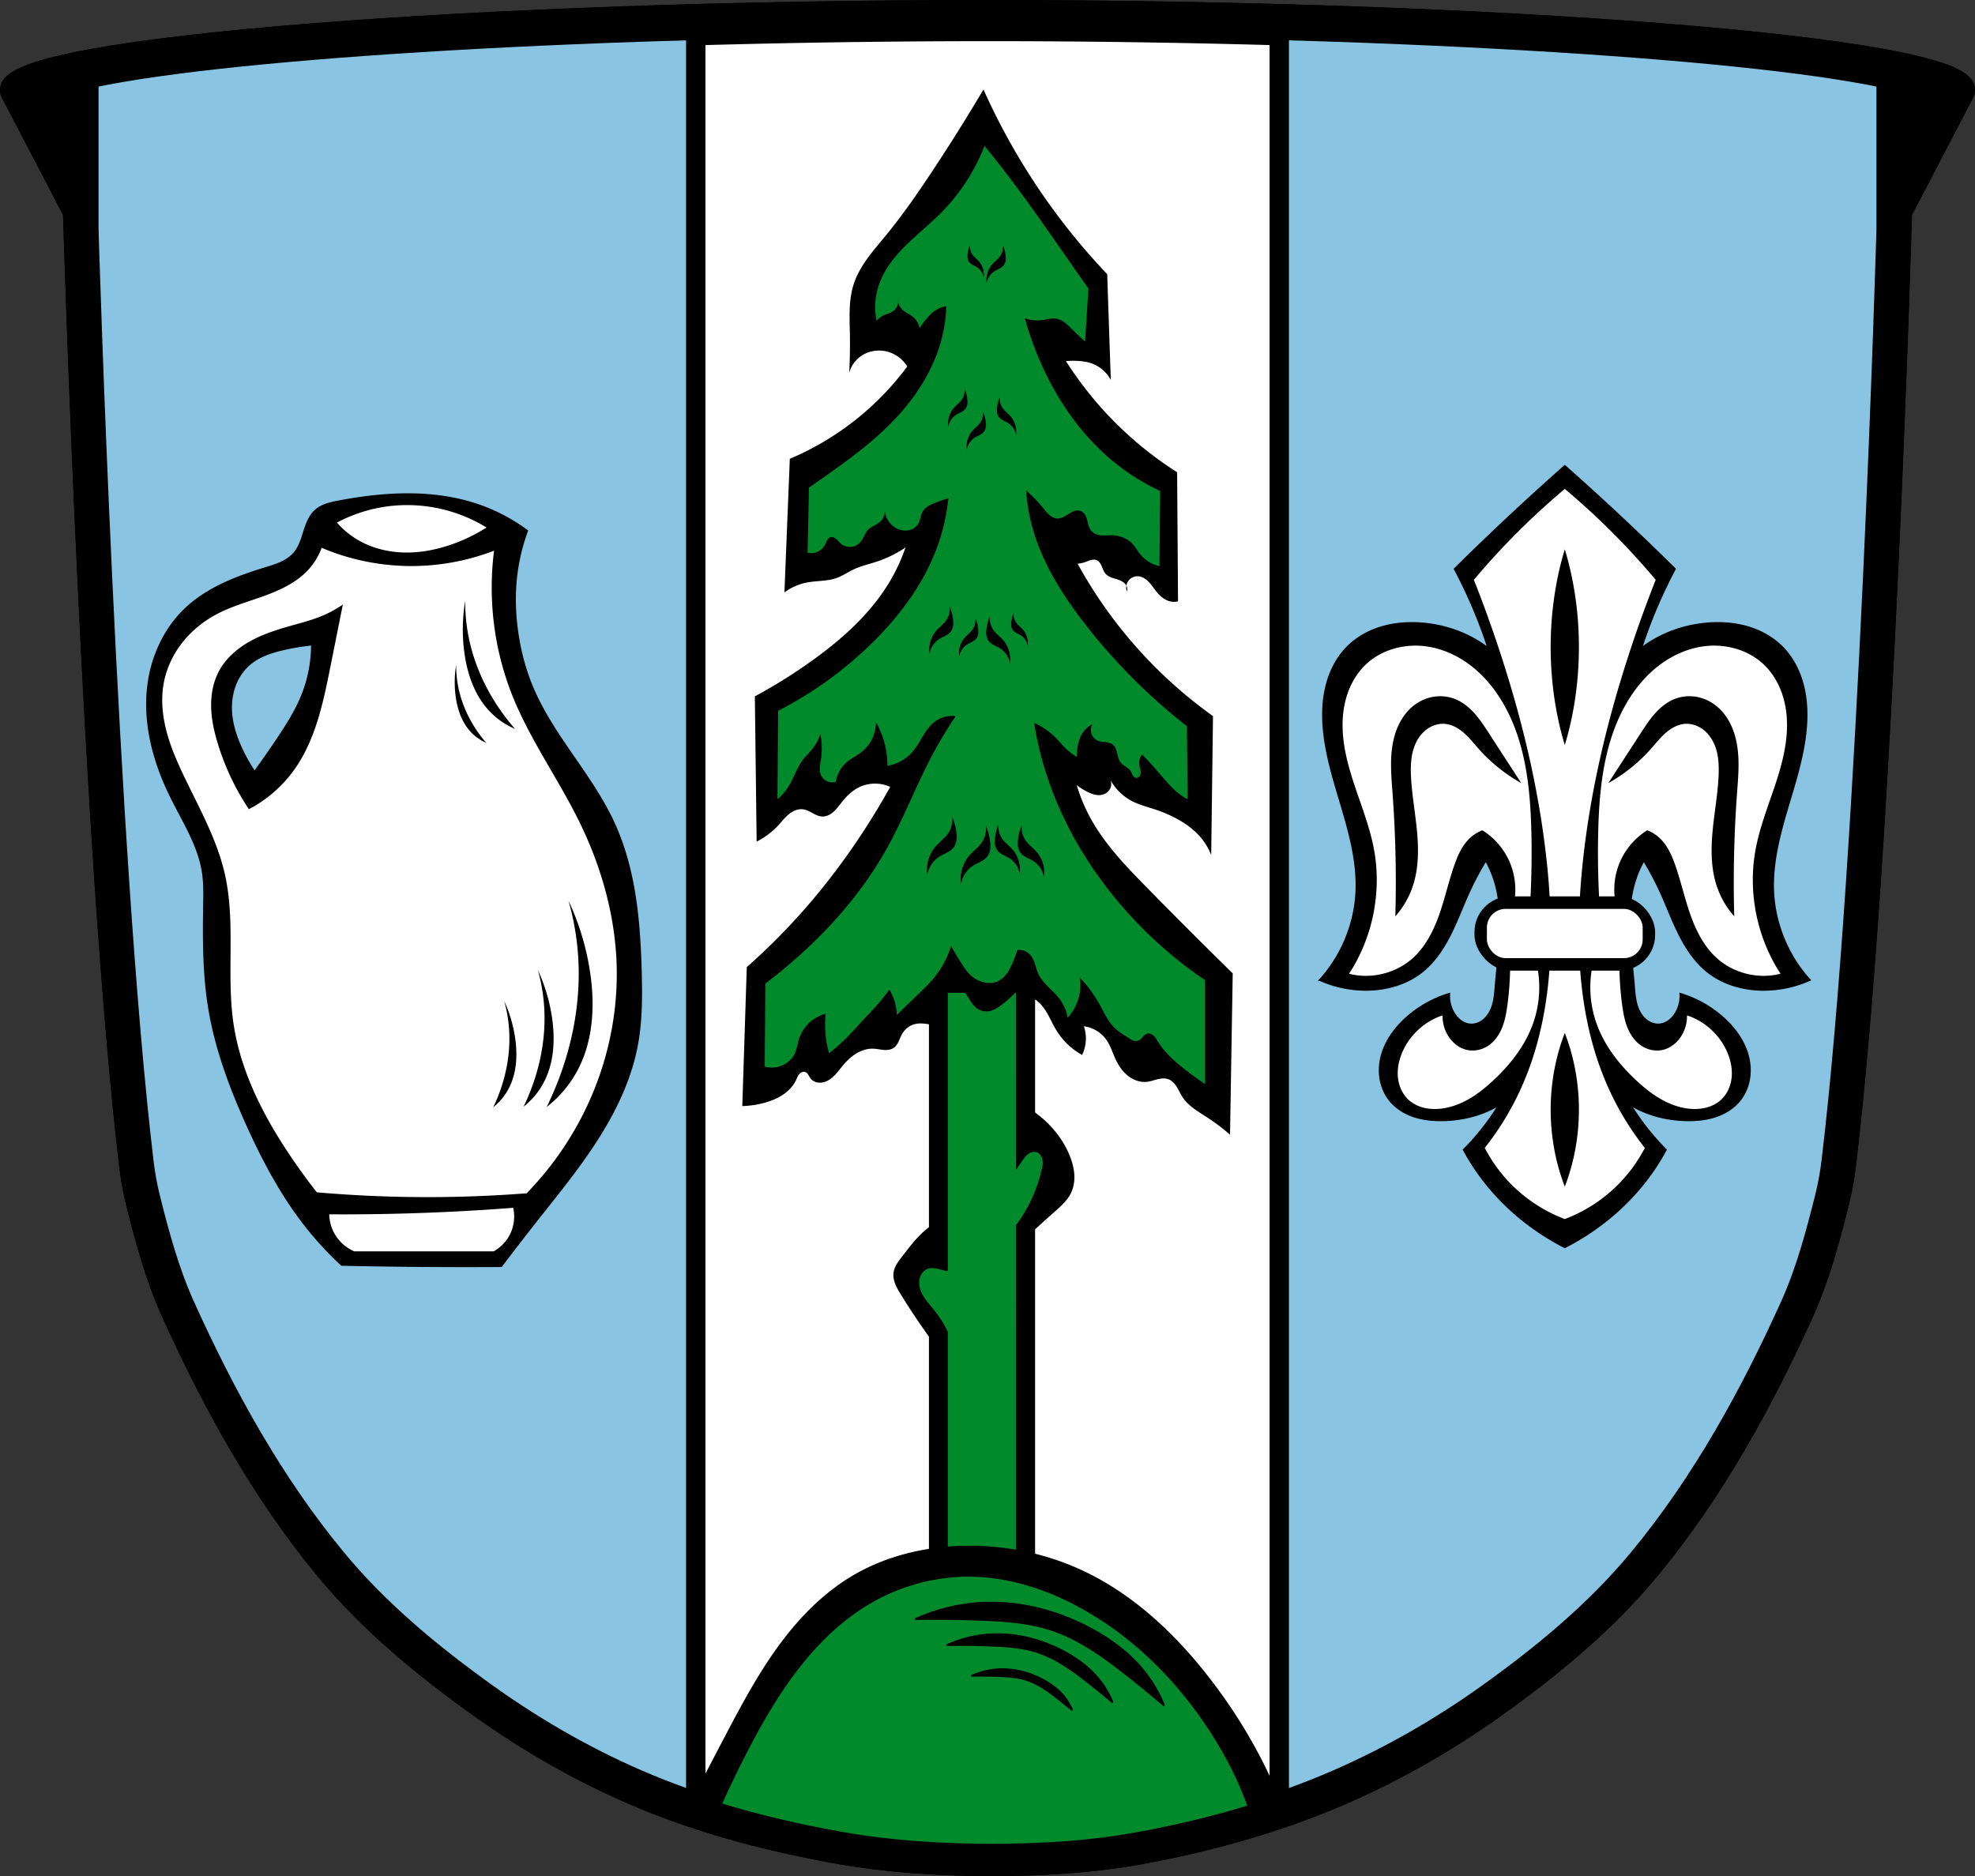 <svg xmlns="http://www.w3.org/2000/svg" viewBox="0 0 1120.8 1064.82"><rect x="0" y="0" width="1120.8" height="1064.82" fill="#333333" stroke="none"/><path d="M560.39 5.5C276.01 5.5 5.5 25.859 5.5 50.97c0 .785.209 1.569.654 2.344 0 .012.023.02.03.031l35.05 67.25s10.631 361.78 31.936 541.25c.801 6.747 1.957 13.469 3.596 20.06 5.321 21.41 11.1 42.928 20.18 63.03 23.328 51.62 51.18 102.15 87.23 145.84 24.996 30.29 55.832 55.747 87.8 78.56 28.889 20.62 60.14 38.4 92.94 51.969 35.11 14.522 72.31 24.16 109.7 30.906 28.28 5.102 57.19 6.996 85.92 7.094 28.554.097 57.31-1.425 85.42-6.469 37.527-6.735 74.74-16.899 109.94-31.562 32.755-13.648 64.03-31.351 92.91-51.969 31.974-22.826 62.818-48.3 87.83-78.59 36.05-43.674 63.917-94.17 87.23-145.78 9.08-20.1 14.804-41.631 20.15-63.03 1.648-6.595 2.845-13.313 3.656-20.06 21.556-179.44 31.906-541.25 31.906-541.25l35.05-67.25.03-.031c.445-.775.654-1.559.654-2.344 0-25.11-270.54-45.47-554.92-45.47z" style="stroke:#000;stroke-width:11;stroke-linejoin:round"/><path style="fill:#89c5e3;stroke:#000;stroke-width:5;stroke-linejoin:round;fill-opacity:1" d="M560.39 17.877c-217.32 0-426.34 12.188-506.96 29.23v83.16s10.383 353.28 31.19 528.53c.782 6.588 1.909 13.153 3.509 19.591 5.196 20.907 10.842 41.919 19.713 61.55 22.78 50.41 49.962 99.75 85.17 142.42 24.409 29.578 54.54 54.44 85.75 76.72 28.21 20.14 58.727 37.499 90.75 50.748 34.28 14.181 70.6 23.594 107.11 30.18 27.618 4.983 55.855 6.832 83.919 6.927 27.883.095 55.955-1.391 83.4-6.317 36.645-6.577 72.988-16.502 107.35-30.821 31.986-13.327 62.52-30.615 90.72-50.748 31.22-22.29 61.36-47.16 85.78-76.75 35.2-42.648 62.4-91.96 85.17-142.36 8.868-19.63 14.462-40.653 19.683-61.55 1.609-6.44 2.779-13 3.57-19.591 21.05-175.22 31.16-528.53 31.16-528.53v-83.16c-80.63-17.05-289.67-29.23-506.99-29.23z"/><path style="fill:#fff;stroke:#000;stroke-width:11;stroke-linecap:round;stroke-linejoin:round;stroke-miterlimit:4;stroke-dasharray:none" d="M560.37 17.867c-56.45 0-112.3.859-165.53 2.375v999.09c26.613 9.06 54.15 15.671 81.78 20.656 27.618 4.983 55.843 6.842 83.91 6.938 27.883.095 55.961-1.387 83.41-6.313 27.757-4.982 55.35-11.878 82.03-21.16V20.233a5847.924 5847.924 0 0 0-165.59-2.375z"/><path style="opacity:1;fill:#000;fill-opacity:1;fill-rule:evenodd;stroke:none;stroke-width:2;stroke-linecap:square;stroke-linejoin:round;stroke-miterlimit:4;stroke-dasharray:none;stroke-opacity:1;paint-order:fill markers stroke" d="M558.116 50.787a1098.567 1098.567 0 0 1-29.002 46.3c-8.302 12.55-16.876 24.947-26.424 36.577-7.085 8.63-14.893 17.164-18.28 27.805-2.874 9.033-2.282 18.743-2.107 28.22.135 7.287.005 14.577-.39 21.854a17.345 17.345 0 0 1 7.006-9.643c3.979-2.653 9.06-3.538 13.738-2.545 5.017 1.065 9.542 4.272 12.21 8.65a161.37 161.37 0 0 1-29.001 30.018 161.4 161.4 0 0 1-37.65 22.39l-3.053 75.81a31.532 31.532 0 0 1 12.719-5.598c5.57-1.08 11.44-.654 16.79-2.543 3.58-1.264 6.729-3.499 10.176-5.088 3.9-1.797 8.127-2.744 12.211-4.07a68.206 68.206 0 0 0 16.791-8.14 102.864 102.864 0 0 1-8.65 18.823c-10.78 18.33-26.992 32.884-44.266 45.284a300.316 300.316 0 0 1-32.562 20.351l1.017 82.426a43.447 43.447 0 0 0 12.211-9.158c2.012-2.158 3.816-4.534 6.106-6.393 1.145-.93 2.41-1.725 3.793-2.238 1.382-.513 2.887-.737 4.347-.527 1.901.272 3.616 1.248 5.303 2.166 1.687.917 3.465 1.815 5.383 1.904 1.2.056 2.405-.213 3.506-.697 1.1-.484 2.1-1.18 3-1.977 1.799-1.595 3.19-3.585 4.687-5.467 2.561-3.219 5.53-6.204 9.158-8.14 5.586-2.981 12.574-3.176 18.317-.51a423.724 423.724 0 0 1-10.176 17.299c-11.586 18.67-24.634 36.445-39.178 52.916a365.683 365.683 0 0 1-32.054 32.054l-2.543 78.864a51.875 51.875 0 0 0 13.228-2.035c3.543-1.028 7-2.448 10.045-4.532 3.045-2.083 5.669-4.858 7.254-8.19.54-1.133.97-2.345 1.773-3.31.402-.482.897-.894 1.475-1.14.578-.246 1.24-.315 1.84-.127.381.12.727.337 1.023.605.297.268.546.586.768.918.443.665.782 1.398 1.262 2.037a6.142 6.142 0 0 0 2.41 1.895c.943.42 1.982.618 3.015.613 2.067-.01 4.07-.82 5.768-1.998 2.869-1.992 4.887-4.95 7.123-7.633 2.19-2.628 4.666-5.061 7.58-6.853 2.915-1.792 6.301-2.92 9.72-2.815 1.998.062 3.96.539 5.952.694.996.077 2.005.073 2.988-.102.984-.175 1.945-.525 2.762-1.1 1.228-.864 2.063-2.18 2.711-3.535.648-1.354 1.143-2.783 1.87-4.097 1.429-2.59 3.797-4.69 6.612-5.596 2.692-.867 5.612-.63 8.4-.16.115.019.23.042.345.062v115.172a52.65 52.65 0 0 0-4.706 4.078c-3.863 3.79-7.117 8.145-10.433 12.422-1.104 1.424-2.22 2.845-3.133 4.399-.912 1.553-1.62 3.252-1.836 5.04-.257 2.122.188 4.283.969 6.272.78 1.99 1.888 3.833 3.006 5.654 2.882 4.7 5.867 9.337 8.943 13.912a413.54 413.54 0 0 0 7.19 10.336v143.098h60.248V697.721a562.188 562.188 0 0 1 10.572-9.528c3.824-3.356 7.807-6.807 9.937-11.427 1.425-3.09 1.93-6.56 1.744-9.957-.185-3.398-1.044-6.733-2.242-9.918-3.001-7.985-8.14-15.084-14.408-20.87a64.63 64.63 0 0 0-5.603-4.597V567.22a22.206 22.206 0 0 1 4.275 4.066c3.198 3.97 5 8.861 7.63 13.229a39.988 39.988 0 0 0 14.757 14.246 21.561 21.561 0 0 0 2.035-7.123 21.59 21.59 0 0 0-1.018-9.159c5.052.63 9.788 3.47 12.721 7.631 2.277 3.231 3.444 7.091 5.088 10.686 1.643 3.593 3.83 7.012 6.869 9.537 3.039 2.525 7.006 4.087 10.937 3.691 2.07-.208 4.045-.935 6.063-1.44 2.018-.503 4.187-.776 6.148-.085 1.049.37 1.993 1 2.8 1.766.805.765 1.48 1.661 2.072 2.601 1.184 1.88 2.055 3.947 3.27 5.809 3.384 5.19 9.056 8.318 14.247 11.701 4.466 2.91 8.72 6.144 12.719 9.668l1.527-91.584a3604.655 3604.655 0 0 1-48.846-48.844c-11.686-11.912-23.427-24.09-31.544-38.67a96.058 96.058 0 0 1-8.141-19.334 34.296 34.296 0 0 0 6.615 4.07c2.23 1.045 4.683 1.862 7.123 1.528 1.774-.243 3.48-1.13 4.578-2.545 1.209-1.557 1.6-3.713 1.018-5.596a29.729 29.729 0 0 0 12.21 11.702c4.016 2.058 8.436 3.167 12.722 4.58 5.129 1.69 10.117 3.842 14.753 6.613 4.157 2.484 8.044 5.483 11.196 9.158a35.47 35.47 0 0 1 6.105 10.176l1.018-78.863a260.233 260.233 0 0 1-48.336-44.774 260.095 260.095 0 0 1-28.494-41.72 18.39 18.39 0 0 0 4.58-1.018c.995-.36 1.962-.806 2.986-1.07 1.024-.265 2.135-.336 3.12.052.727.287 1.345.812 1.83 1.426.484.614.842 1.316 1.154 2.033.623 1.435 1.09 2.98 2.103 4.172.803.945 1.898 1.601 3.041 2.08 1.144.48 2.348.795 3.53 1.17 1.181.375 2.356.819 3.38 1.518.803.548 1.501 1.274 1.946 2.13a6.366 6.366 0 0 1 1.064-2.671c1.2-1.7 3.275-2.747 5.356-2.7 1.126.026 2.236.352 3.238.868 1.002.516 1.901 1.217 2.707 2.006 1.611 1.576 2.848 3.487 4.23 5.267 1.06 1.366 2.219 2.667 3.567 3.75 1.348 1.083 2.895 1.945 4.574 2.356a9.681 9.681 0 0 0 4.58 0l-.51-73.268a205.545 205.545 0 0 1-41.72-35.107 205.356 205.356 0 0 1-21.37-27.983 45.345 45.345 0 0 1 8.141 0c1.892.17 3.781.462 5.598 1.018 4.965 1.518 9.272 5.076 11.7 9.666L628.33 155.6a372.938 372.938 0 0 1-32.79-39.63 373.095 373.095 0 0 1-37.423-65.183zm81.092 281.649c-.175 1.097-.082 2.237.314 3.277a4.338 4.338 0 0 0 0-2.543 4.462 4.462 0 0 0-.314-.734z"/><path style="opacity:1;fill:#018a2c;fill-opacity:1;fill-rule:evenodd;stroke:none;stroke-width:2;stroke-linecap:square;stroke-linejoin:round;stroke-miterlimit:4;stroke-dasharray:none;stroke-opacity:1;paint-order:fill markers stroke" d="M558.717 82.82a111.832 111.832 0 0 1-24.72 38.034c-5.852 5.9-12.345 11.126-18.35 16.87-6.004 5.745-11.59 12.116-15.119 19.64-2.128 4.535-3.476 9.453-3.803 14.452a37.156 37.156 0 0 0 .76 10.27 10.869 10.869 0 0 1 3.805-3.043c1.744-.838 3.714-1.208 5.324-2.281a7.155 7.155 0 0 0 2.607-3.157c.314-.744.48-1.543.528-2.35a7.847 7.847 0 0 1-.092-1.72c.107.567.125 1.145.092 1.72a8.125 8.125 0 0 0 2.19 4.364c1.728 1.76 4.166 2.633 6.085 4.184a10.777 10.777 0 0 1 3.803 6.467 47.826 47.826 0 0 1 4.564-6.086c.832-.942 1.702-1.853 2.662-2.663a17.562 17.562 0 0 1 7.987-3.802 84.222 84.222 0 0 1-2.662 18.635c-4.473 17.23-14.377 32.718-26.623 45.638-12.171 12.84-26.606 23.29-41.077 33.469-2.531 1.78-5.066 3.557-7.605 5.326l-.762 36.89a8.805 8.805 0 0 0 5.746-.548 8.797 8.797 0 0 0 4.143-4.016c.399-.797.676-1.653 1.113-2.43.219-.388.478-.755.799-1.064.32-.309.705-.559 1.13-.69.56-.17 1.173-.13 1.73.051.556.183 1.059.502 1.51.875.9.748 1.595 1.716 2.466 2.499a8.103 8.103 0 0 0 5.87 2.037 8.01 8.01 0 0 0 5.54-2.8c.864-1.026 1.447-2.251 2.041-3.454.594-1.204 1.219-2.418 2.143-3.39.947-.999 2.163-1.694 3.373-2.35 1.21-.657 2.445-1.297 3.472-2.213 1.995-1.78 3.026-4.58 2.662-7.227.09 3.439 1.638 6.815 4.184 9.127 2.163 1.964 5.067 3.16 7.986 3.043 1.36-.055 2.717-.39 3.916-1.033 1.2-.643 2.239-1.597 2.93-2.77.654-1.11.984-2.375 1.313-3.62.328-1.247.67-2.512 1.35-3.606.63-1.018 1.533-1.85 2.527-2.52.993-.67 2.08-1.184 3.177-1.664a59.922 59.922 0 0 1 8.748-3.043 112.714 112.714 0 0 1-5.705 25.863c-7.488 21.51-21.395 40.337-37.652 56.288a218.766 218.766 0 0 1-53.244 38.412l-.381 50.203a31.976 31.976 0 0 0 6.465-7.606c2.927-4.802 4.577-10.359 7.986-14.832 1.635-2.144 3.636-3.985 5.326-6.086a26.968 26.968 0 0 0 4.563-8.367 40.6 40.6 0 0 1 .38 14.072c-.227 1.528-.542 3.044-.642 4.584-.1 1.541.025 3.128.643 4.543a6.947 6.947 0 0 0 3.455 3.506 6.944 6.944 0 0 0 4.912.297 18.577 18.577 0 0 1 6.086-11.03c2.679-2.336 5.979-3.851 8.746-6.083a21.458 21.458 0 0 0 4.945-5.705 21.719 21.719 0 0 0 3.043-11.03 48.714 48.714 0 0 1 4.184 9.508 48.77 48.77 0 0 1 2.281 15.213c5.411-.837 10.5-3.625 14.117-7.736 2.394-2.72 4.124-5.945 6-9.045 1.876-3.1 3.976-6.162 6.887-8.32 3.342-2.479 7.665-3.595 11.789-3.043a238.457 238.457 0 0 0-13.691 22.82c-8.93 16.962-15.796 34.966-25.102 51.724-13.487 24.288-31.947 45.613-52.865 63.895a300.962 300.962 0 0 1-16.354 13.31l-.38 47.16c2.985.812 6.219.679 9.126-.378 3.465-1.26 6.46-3.872 7.989-7.227 1.149-2.523 1.455-5.341 2.28-7.988 1.377-4.409 4.241-8.328 7.987-11.03a22.097 22.097 0 0 1 7.227-3.421 59.679 59.679 0 0 0 1.902 22.44 109.29 109.29 0 0 0 9.889-8.749c3.681-3.676 7.094-7.61 10.648-11.41 1.9-2.03 3.84-4.022 5.705-6.084a113.698 113.698 0 0 0 7.987-9.889 28.313 28.313 0 0 1 3.043 6.846 28.307 28.307 0 0 1 1.14 7.606c4.174-4.068 8.357-8.124 12.551-12.17 3.035-2.928 6.083-5.859 8.748-9.127a52.385 52.385 0 0 0 9.508-17.877 289.558 289.558 0 0 0 5.705 9.51c1.828 2.918 3.757 5.859 6.465 7.986a16.785 16.785 0 0 0 4.945 2.662c2.944 1.005 6.258 1.203 9.127 0 2.04-.856 3.755-2.373 5.104-4.127 1.348-1.754 2.356-3.744 3.263-5.762a73.11 73.11 0 0 0 3.043-7.986c2.646-.325 5.424.698 7.227 2.662 1.315 1.433 2.094 3.274 2.699 5.123.605 1.849 1.064 3.752 1.863 5.525 1.3 2.885 3.443 5.302 5.674 7.545 2.231 2.244 4.599 4.378 6.498 6.909a24.58 24.58 0 0 1 4.563 10.648 27.383 27.383 0 0 0 6.466-12.17 27.32 27.32 0 0 0 .38-10.648 72.35 72.35 0 0 1 11.03 14.832c2.837 5.057 5.173 10.602 9.508 14.453 1.974 1.753 4.283 3.076 6.465 4.562.973.663 1.936 1.368 3.03 1.803a5.428 5.428 0 0 0 1.712.397 3.763 3.763 0 0 0 1.723-.297c.915-.406 1.586-1.203 2.242-1.96.328-.377.662-.753 1.041-1.08.38-.326.807-.603 1.282-.763.678-.229 1.43-.203 2.113.012.683.214 1.301.608 1.832 1.09 1.06.962 1.763 2.244 2.52 3.46 3.948 6.355 9.687 11.383 15.593 15.975a199.89 199.89 0 0 0 11.03 7.986v-58.949a241.514 241.514 0 0 1-52.104-47.922c-17.476-21.617-31.215-46.387-39.174-73.021a192.641 192.641 0 0 1-5.705-25.102 39.683 39.683 0 0 1 12.17 8.367c1.831 1.848 3.476 3.872 5.324 5.704a36.31 36.31 0 0 0 6.848 5.326c-.158-2.68.098-5.386.76-7.989.548-2.157 1.382-4.261 2.662-6.084a14.242 14.242 0 0 1 5.324-4.564 6.663 6.663 0 0 0-.52 5.557 6.666 6.666 0 0 0 3.944 3.95c1.3.472 2.707.52 4.082.665 1.375.144 2.795.413 3.904 1.238.765.569 1.333 1.371 1.736 2.235.404.863.653 1.788.87 2.716.216.928.402 1.865.689 2.774.287.908.68 1.794 1.27 2.543.783.994 1.87 1.694 2.92 2.402 1.049.709 2.108 1.473 2.785 2.543.452.715.711 1.534 1.132 2.268.21.366.464.714.784.992.319.277.706.482 1.125.543.365.053.745-.006 1.084-.154.338-.148.636-.383.873-.667.473-.567.69-1.316.722-2.054.065-1.477-.555-2.89-.777-4.352a8.236 8.236 0 0 1 1.521-6.084c3 3.091 5.918 6.262 8.748 9.508 1.654 1.897 3.278 3.819 4.944 5.705 2.02 2.287 4.107 4.528 6.465 6.465a34.416 34.416 0 0 0 5.705 3.803l-.38-41.455a329.752 329.752 0 0 1-58.57-58.95c-12.635-16.426-23.864-34.384-29.285-54.386a104.885 104.885 0 0 1-3.423-20.537 82.401 82.401 0 0 1 9.888 10.267c1.066 1.318 2.1 2.68 3.395 3.774 1.294 1.093 2.897 1.914 4.592 1.931 1.551.016 3.034-.634 4.37-1.422 1.337-.787 2.59-1.726 3.997-2.38.772-.36 1.594-.633 2.441-.725.847-.092 1.724 0 2.504.344.975.428 1.753 1.227 2.305 2.138.551.911.893 1.934 1.168 2.963.274 1.029.488 2.075.808 3.09.32 1.016.755 2.01 1.424 2.838.64.791 1.477 1.41 2.397 1.846.919.435 1.918.692 2.927.816 2.015.248 4.056-.02 6.086 0 2.252.022 4.507.403 6.606 1.219 2.098.815 4.036 2.073 5.564 3.726 1.602 1.734 2.72 3.854 4.184 5.705a19.293 19.293 0 0 0 11.03 6.846l.38-42.597a125.998 125.998 0 0 1-27.004-17.114c-17.823-14.779-31.328-34.355-40.695-55.53a186.794 186.794 0 0 1-9.127-25.48 20.322 20.322 0 0 0 9.508 1.141c1.461-.175 2.9-.51 4.355-.728 1.456-.22 2.95-.32 4.393-.032 1.592.32 3.06 1.104 4.365 2.07 1.305.968 2.462 2.117 3.62 3.255a374.425 374.425 0 0 0 7.987 7.605l1.903-30.045c-4.695-6.716-9.386-13.436-14.073-20.158-10.082-14.46-20.151-28.934-30.806-42.977-4.584-6.04-9.276-12-14.073-17.875zm10.405 56.235a21.693 21.693 0 0 1 1.556 5.816c.116.946.17 1.907.047 2.852-.122.945-.428 1.877-.98 2.65-.642.898-1.58 1.536-2.545 2.06-.965.526-1.98.96-2.902 1.557-2.311 1.495-3.942 4.02-4.36 6.76-.57-3.792.601-7.815 3.113-10.691 1.435-1.643 3.272-2.92 4.514-4.715a9.241 9.241 0 0 0 1.557-6.29zm-18.664.008a7.865 7.865 0 0 0 1.316 5.336c1.05 1.522 2.602 2.606 3.815 4 2.122 2.44 3.112 5.851 2.63 9.068-.353-2.323-1.73-4.467-3.683-5.734-.78-.507-1.638-.875-2.453-1.32-.816-.446-1.608-.985-2.15-1.747-.468-.655-.727-1.448-.83-2.25-.104-.801-.058-1.615.04-2.418.208-1.696.65-3.364 1.315-4.935zm-3.092 81.463a21.693 21.693 0 0 1 1.557 5.816c.116.946.17 1.906.046 2.852-.122.945-.428 1.879-.98 2.652-.642.898-1.58 1.533-2.545 2.058-.965.526-1.98.96-2.904 1.557-2.311 1.494-3.94 4.023-4.358 6.762-.57-3.792.602-7.815 3.114-10.692 1.434-1.642 3.27-2.921 4.513-4.716a9.241 9.241 0 0 0 1.557-6.29zm20.027 4.722a9.241 9.241 0 0 0 1.557 6.29c1.242 1.794 3.08 3.074 4.514 4.716 2.512 2.877 3.683 6.9 3.113 10.692-.419-2.74-2.047-5.268-4.358-6.762-.923-.597-1.939-1.03-2.904-1.555-.965-.525-1.903-1.163-2.545-2.06-.552-.773-.858-1.708-.98-2.653-.123-.945-.07-1.905.047-2.851.245-2 .77-3.964 1.556-5.817zm-9.527 8.293a21.706 21.706 0 0 1 1.557 5.819c.116.946.17 1.906.046 2.851-.122.945-.428 1.878-.98 2.65-.642.898-1.578 1.536-2.543 2.061-.965.525-1.981.96-2.904 1.557-2.311 1.494-3.941 4.02-4.36 6.76-.57-3.793.602-7.816 3.114-10.692 1.434-1.642 3.27-2.922 4.513-4.717a9.241 9.241 0 0 0 1.557-6.289zm-18.955 110.76a26.71 26.71 0 0 1 1.93 7.182c.143 1.167.21 2.35.058 3.517-.152 1.167-.532 2.32-1.217 3.274-.795 1.108-1.956 1.895-3.152 2.543-1.196.648-2.455 1.183-3.6 1.92-2.863 1.844-4.882 4.964-5.4 8.345-.707-4.68.744-9.647 3.857-13.197 1.778-2.027 4.056-3.605 5.596-5.82a11.374 11.374 0 0 0 1.928-7.764zm36.347 3.523a7.983 7.983 0 0 0 1.336 5.42c1.068 1.547 2.647 2.651 3.88 4.067 2.157 2.479 3.163 5.946 2.673 9.215-.36-2.361-1.759-4.54-3.744-5.829-.793-.514-1.665-.887-2.494-1.34-.83-.452-1.634-1-2.186-1.775-.474-.666-.738-1.47-.843-2.285-.106-.815-.06-1.644.04-2.459.211-1.724.664-3.417 1.338-5.014zm-13.52 1.893a11.37 11.37 0 0 0 1.93 7.762c1.54 2.215 3.817 3.795 5.594 5.822 3.113 3.55 4.564 8.515 3.858 13.195-.519-3.38-2.537-6.499-5.4-8.343-1.145-.737-2.404-1.272-3.6-1.92-1.196-.648-2.357-1.435-3.153-2.543-.684-.954-1.062-2.107-1.214-3.274-.152-1.166-.088-2.352.056-3.52a26.697 26.697 0 0 1 1.93-7.179zm-8.194 1.197a21.693 21.693 0 0 1 1.556 5.817c.116.946.17 1.906.047 2.851-.122.945-.428 1.88-.98 2.653-.642.897-1.58 1.535-2.545 2.06-.965.525-1.981.958-2.905 1.555-2.31 1.494-3.939 4.022-4.357 6.762-.57-3.792.601-7.815 3.113-10.692 1.435-1.642 3.271-2.922 4.514-4.717a9.241 9.241 0 0 0 1.557-6.289zm-13.192 112.633a32.85 32.85 0 0 1 2.387 8.86c.178 1.44.26 2.904.072 4.343-.188 1.44-.656 2.862-1.504 4.04-.984 1.367-2.423 2.336-3.904 3.136-1.48.8-3.038 1.462-4.455 2.371-3.546 2.276-6.046 6.125-6.688 10.297-.874-5.776.924-11.904 4.778-16.285 2.2-2.502 5.02-4.45 6.926-7.184a13.995 13.995 0 0 0 2.388-9.578zm26.344 4.34a11.897 11.897 0 0 0 2.021 8.127c1.614 2.32 4 3.973 5.862 6.096 3.262 3.717 4.783 8.917 4.043 13.818-.543-3.54-2.66-6.807-5.66-8.738-1.2-.772-2.518-1.334-3.772-2.012-1.253-.679-2.47-1.502-3.303-2.662-.717-.999-1.114-2.205-1.273-3.426-.16-1.221-.09-2.463.06-3.686a27.935 27.935 0 0 1 2.022-7.517zm13.168.537a12.529 12.529 0 0 0 2.13 8.564c1.703 2.445 4.22 4.19 6.184 6.426 3.44 3.918 5.045 9.396 4.264 14.56-.573-3.73-2.805-7.171-5.97-9.206-1.265-.813-2.655-1.406-3.977-2.121-1.322-.715-2.606-1.582-3.485-2.805-.756-1.053-1.175-2.324-1.343-3.611-.168-1.288-.095-2.595.064-3.883a29.43 29.43 0 0 1 2.133-7.924zm-20.383.27a32.865 32.865 0 0 1 2.387 8.86c.178 1.442.26 2.903.072 4.343s-.656 2.862-1.504 4.039c-.984 1.367-2.423 2.337-3.904 3.136-1.481.8-3.039 1.462-4.455 2.372-3.546 2.276-6.046 6.124-6.688 10.296-.874-5.775.924-11.902 4.778-16.283 2.2-2.502 5.019-4.451 6.925-7.185a13.995 13.995 0 0 0 2.39-9.578zm-21.61 94.785v157.957a25.32 25.32 0 0 1-2.484-.45c-1.397-.33-2.768-.78-4.18-1.048-1.41-.268-2.889-.35-4.267.054-1.235.362-2.345 1.11-3.195 2.077-.85.966-1.444 2.146-1.774 3.39-.435 1.643-.416 3.387-.068 5.051.348 1.663 1.018 3.25 1.86 4.727 1.682 2.953 4.024 5.463 6.158 8.109a68.984 68.984 0 0 1 7.95 12.396v134.18h38.757V695.256a81.873 81.873 0 0 0 10.433-18.49c1.625-4.037 2.925-8.2 3.975-12.422.485-1.953.92-3.98.582-5.963-.17-.992-.537-1.958-1.14-2.762-.605-.804-1.454-1.438-2.423-1.709-.806-.225-1.673-.195-2.48.027-.807.223-1.556.632-2.219 1.143-1.326 1.021-2.3 2.422-3.252 3.799-1.16 1.68-2.317 3.36-3.476 5.04V563.48h-.561a56.356 56.356 0 0 1-2.676 2.67 64.92 64.92 0 0 1-4.969 4.142c-1.173.887-2.378 1.744-3.683 2.422-1.306.678-2.72 1.176-4.186 1.306-2.363.211-4.785-.576-6.627-2.072-2.153-1.749-3.443-4.31-4.97-6.627a33.555 33.555 0 0 0-1.31-1.842z"/><path style="fill:#000;stroke:#000;stroke-width:1px;stroke-linecap:butt;stroke-linejoin:miter;stroke-opacity:1" d="M550.865 877.799c-1.438-.006-2.877.008-4.314.043-21.85.524-43.803 5.803-62.596 16.96-16.912 10.041-30.838 24.539-42.36 40.48-11.52 15.94-20.783 33.375-29.927 50.788a6672.535 6672.535 0 0 0-16.828 32.264v.998c26.613 9.06 54.15 15.671 81.78 20.656 27.617 4.983 55.842 6.842 83.91 6.938 27.882.095 55.96-1.387 83.41-6.313 27.467-4.93 54.774-11.739 81.195-20.875a280.605 280.605 0 0 0-7.356-16.303c-8.84-18-19.61-35.038-31.904-50.882-19.512-25.148-43.392-47.633-72.287-60.98-19.583-9.046-41.15-13.685-62.723-13.774z"/><path style="fill:#018a2c;stroke:#000;stroke-width:1px;stroke-linecap:butt;stroke-linejoin:miter;stroke-opacity:1;fill-opacity:1" d="M547.764 894.4c-18.167.317-36.222 5.28-52.096 14.133-32.938 18.37-54.591 51.696-71.885 85.211a637.857 637.857 0 0 0-14.584 30.215c22.105 6.743 44.73 11.936 67.42 16.03 27.618 4.982 55.843 6.84 83.91 6.937 27.883.095 55.961-1.387 83.41-6.313 21.72-3.898 43.338-8.975 64.499-15.443-5.073-14.291-12.02-27.898-20.14-40.715-18.476-29.167-43.382-54.59-73.497-71.478-19.406-10.883-41.158-18.202-63.405-18.577-1.211-.02-2.421-.02-3.632 0zm12.968 15.196c20.275-.355 40.513 5.203 58.393 14.818 10.845 5.832 20.98 13.22 28.92 22.633a76.723 76.723 0 0 1 12.574 20.957 710.768 710.768 0 0 0-20.957-17.186c-13.355-10.532-27.405-20.75-43.588-25.984-12.523-4.051-25.826-4.95-38.978-5.45a703.395 703.395 0 0 0-37.721-.417 104.407 104.407 0 0 1 37.303-9.22 103.42 103.42 0 0 1 4.054-.151zm4.14 17.908c13.504-.235 26.984 3.452 38.894 9.832 7.223 3.87 13.975 8.772 19.263 15.018a50.86 50.86 0 0 1 8.375 13.904 472.98 472.98 0 0 0-13.959-11.4c-8.895-6.989-18.254-13.77-29.033-17.243-8.341-2.688-17.202-3.284-25.963-3.615a470.34 470.34 0 0 0-25.125-.28 69.754 69.754 0 0 1 27.547-6.216zm3.312 19.873c8.18-.141 16.345 2.077 23.558 5.912 4.376 2.326 8.463 5.273 11.666 9.027a30.54 30.54 0 0 1 5.074 8.36 286.148 286.148 0 0 0-8.455-6.856c-5.388-4.2-11.057-8.275-17.586-10.363-5.052-1.616-10.418-1.975-15.724-2.174-5.07-.19-10.146-.247-15.219-.168a42.51 42.51 0 0 1 16.686-3.738z"/><path d="M560.39 5.5C276.01 5.5 5.5 25.859 5.5 50.97c0 .785.209 1.569.654 2.344 0 .012.023.02.03.031l35.05 67.25s10.631 361.78 31.936 541.25c.801 6.747 1.957 13.469 3.596 20.06 5.321 21.41 11.1 42.928 20.18 63.03 23.328 51.62 51.18 102.15 87.23 145.84 24.996 30.29 55.832 55.747 87.8 78.56 28.889 20.62 60.14 38.4 92.94 51.969 35.11 14.522 72.31 24.16 109.7 30.906 28.28 5.102 57.19 6.996 85.92 7.094 28.554.097 57.31-1.425 85.42-6.469 37.527-6.735 74.74-16.899 109.94-31.562 32.755-13.648 64.03-31.351 92.91-51.969 31.974-22.826 62.818-48.3 87.83-78.59 36.05-43.674 63.917-94.17 87.23-145.78 9.08-20.1 14.804-41.631 20.15-63.03 1.648-6.595 2.845-13.313 3.656-20.06 21.556-179.44 31.906-541.25 31.906-541.25l35.05-67.25.03-.031c.445-.775.654-1.559.654-2.344 0-25.11-270.54-45.47-554.92-45.47z" style="fill:none;stroke:#000;stroke-width:11;stroke-linejoin:round"/><path style="fill:#000;stroke:#000;stroke-width:1px;stroke-linecap:butt;stroke-linejoin:miter;stroke-opacity:1" d="M232.016 280.488c-13.369-.05-26.857 1.605-39.983 4.112-2.312.441-4.628.912-6.851 1.685-2.224.773-4.364 1.862-6.12 3.43-3.371 3.01-5.023 7.46-6.392 11.767-1.369 4.308-2.649 8.804-5.543 12.276-2.062 2.473-4.834 4.272-7.762 5.611-2.927 1.34-6.03 2.248-9.11 3.19-16.47 5.037-33.102 11.488-45.474 23.47-11.36 11.002-18.334 26.147-20.535 41.807-3.062 21.784 2.802 44.05 12.469 63.81 6.916 14.14 15.912 27.724 18.336 43.276.98 6.294.838 12.701.732 19.07-.327 19.609-.29 39.332 2.936 58.676 3.775 22.637 11.856 44.347 21.27 65.277 9.052 20.127 19.45 39.796 33.005 57.211a188.575 188.575 0 0 0 20.912 22.744 3174.504 3174.504 0 0 0 90.574.727 1476.971 1476.971 0 0 1 19.803-25.672c11.999-15.205 24.325-30.214 34.73-46.55 10.406-16.338 18.904-34.163 22.48-53.2 2.535-13.501 2.552-27.341 2.2-41.074-.743-29.018-3.27-58.71-15.402-85.08-12.532-27.243-34.613-49.36-46.209-77.014-3.84-9.157-6.467-18.805-8.066-28.605-1.976-12.112-2.382-24.512-.735-36.672a109.975 109.975 0 0 1 5.867-23.47 102.172 102.172 0 0 0-27.87-14.67c-12.645-4.324-25.894-6.081-39.262-6.132zm-54.989 85.367a77.255 77.255 0 0 1-5.517 28.688c-3.618 9.038-8.91 17.299-14.344 25.377a670.636 670.636 0 0 1-12.687 18.205 94.045 94.045 0 0 1-7.725-13.791c-2.856-6.29-5.03-12.971-5.516-19.861-.358-5.092.225-10.273 1.955-15.075 1.731-4.801 4.632-9.212 8.528-12.51 5.266-4.456 12.04-6.69 18.756-8.273a126.611 126.611 0 0 1 16.55-2.76z"/><path style="fill:#fff;stroke:none;stroke-width:1px;stroke-linecap:butt;stroke-linejoin:miter;stroke-opacity:1" d="M230.059 286.678c-4.051.046-8.097.379-12.1 1.004a85.007 85.007 0 0 0-26.734 8.912 47.873 47.873 0 0 0 12.664 10.316c7.947 4.465 17.107 6.58 26.222 6.688 9.115.107 18.192-1.744 26.776-4.81a96.934 96.934 0 0 0 19.228-9.382 86.564 86.564 0 0 0-19.699-8.91 86.222 86.222 0 0 0-26.357-3.818zm-47.524 24.244a37.265 37.265 0 0 1-7.61 12.502c-6.541 7.092-15.565 11.356-24.628 14.666-9.063 3.31-18.46 5.862-27.008 10.336-7.649 4.002-14.525 9.534-19.853 16.326-5.33 6.792-9.087 14.852-10.586 23.353-1.608 9.114-.617 18.545 1.78 27.483 2.398 8.938 6.17 17.444 10.179 25.785 8.605 17.908 18.47 35.514 22.828 54.898 6.221 27.673.73 56.737 4.892 84.793 3.868 26.071 15.946 50.277 30.438 72.291a339.64 339.64 0 0 0 16.851 23.374 727.39 727.39 0 0 0 119.036.542 181.352 181.352 0 0 0 36.962-55.44c9.91-23.261 14.865-48.65 14.131-73.923-.821-28.284-8.725-56.134-21.197-81.533-11.94-24.318-28.036-46.575-38.049-71.748-6.61-16.617-10.46-34.322-11.414-52.18a167.01 167.01 0 0 1 1.086-29.894 130.879 130.879 0 0 1-49.463 8.695 130.863 130.863 0 0 1-48.375-10.326zm81.48 30.04c-.072 8.102.835 16.217 2.696 24.108 2.89 12.259 8.08 23.937 14.904 34.506a121.469 121.469 0 0 0 10.631 14.098 42.969 42.969 0 0 1-15.248-10.877c-8.1-9.033-12.072-21.17-13.586-33.233a98.477 98.477 0 0 1 .604-28.601zm-69.456 2.169a39358.235 39358.235 0 0 1-7.141 35.703c-4.067 20.287-8.437 41.247-20.47 58.078a73.856 73.856 0 0 1-25.706 22.375 141.354 141.354 0 0 1-17.615-37.133c-2.048-6.697-3.603-13.598-3.797-20.6-.193-7 1.027-14.133 4.274-20.34 3.897-7.45 10.524-13.204 17.875-17.286 7.35-4.083 15.445-6.624 23.54-8.897 5.609-1.574 11.267-3.04 16.663-5.236a65.629 65.629 0 0 0 12.377-6.664zm64.32 34.164a62.167 62.167 0 0 0 1.629 14.684c1.745 7.467 4.879 14.58 9 21.019a73.932 73.932 0 0 0 6.418 8.588 25.947 25.947 0 0 1-9.205-6.627c-4.891-5.502-7.291-12.894-8.205-20.242a60.503 60.503 0 0 1 .363-17.422zm63.736 133.88a147.394 147.394 0 0 1 12.377 41.417c2.616 18.169 1.639 37.421-6.664 53.793a65.02 65.02 0 0 1-18.09 21.898 182.157 182.157 0 0 0 9.998-24.754c5.808-18.103 8.758-37.173 8.092-56.174a151.202 151.202 0 0 0-5.713-36.18zm-17.39 39.362a98.489 98.489 0 0 1 8.105 27.438c1.713 12.036 1.072 24.79-4.365 35.634a42.966 42.966 0 0 1-11.848 14.506 121.483 121.483 0 0 0 6.549-16.398c3.804-11.993 5.735-24.626 5.299-37.213a101.22 101.22 0 0 0-3.74-23.967zm-19.067 17.658a77.006 77.006 0 0 1 6.23 21.295c1.317 9.342.826 19.24-3.353 27.658a33.286 33.286 0 0 1-9.105 11.26 94.838 94.838 0 0 0 5.03-12.728c2.924-9.308 4.41-19.112 4.075-28.881a79.294 79.294 0 0 0-2.877-18.604zm5.074 117.317a1264.986 1264.986 0 0 1-104.402 3.707 23.494 23.494 0 0 0 3.088 11.119 23.575 23.575 0 0 0 11.12 9.885H280.11a22.54 22.54 0 0 0 8.032-7.414c3.294-5.037 4.437-11.432 3.09-17.297z"/><path style="fill:#000;stroke:#000;stroke-width:1px;stroke-linecap:butt;stroke-linejoin:miter;stroke-opacity:1" d="M888.01 264.479a1549.589 1549.589 0 0 0-32.53 29.613 1537.462 1537.462 0 0 0-29.961 28.834 282.445 282.445 0 0 1 19.13 45.12c-.114-.087-.224-.18-.34-.267-10.926-8.324-24.427-13.073-38.13-14.02a72.285 72.285 0 0 0-5.625-.171c-5.63.05-11.254.79-16.64 2.406-7.184 2.156-13.942 5.91-19.233 11.225-5.953 5.979-9.898 13.781-11.957 21.963-2.06 8.181-2.3 16.743-1.502 25.142 1.475 15.532 6.415 30.488 10.818 45.455 4.403 14.968 8.33 30.363 7.688 45.951-.764 18.549-8.245 36.748-20.748 50.47a63.844 63.844 0 0 0 26.916 5.607c11.01-.138 22.176-3.302 30.843-10.094 7.005-5.49 12.1-13.072 16.127-21.008 4.027-7.936 7.09-16.32 10.79-24.414a170.248 170.248 0 0 1 9.533-17.945 60.76 60.76 0 0 1 5.046 11.775c5.826 18.888 2.154 39.181.561 58.883-.403 4.98-.704 10.113-2.87 14.615-1.082 2.251-2.637 4.307-4.667 5.762-2.03 1.455-4.555 2.277-7.043 2.053-1.873-.17-3.671-.922-5.193-2.026-1.523-1.104-2.776-2.55-3.778-4.142a18.717 18.717 0 0 1-2.804-11.215 64.498 64.498 0 0 0-24.114 13.457c-6.901 6.122-12.568 13.989-14.58 22.992-.926 4.147-1.059 8.484-.238 12.652.82 4.17 2.606 8.163 5.285 11.461 3.515 4.328 8.474 7.35 13.772 9.088 5.297 1.738 10.935 2.247 16.51 2.127 11.074-.239 22.2-3.012 31.65-8.785a138.142 138.142 0 0 1-20.07 25.527c5.509 10.267 12.538 19.856 20.837 28.428 10.403 10.745 22.805 19.88 36.518 26.902 13.712-7.021 26.114-16.157 36.517-26.902 8.3-8.572 15.329-18.161 20.838-28.428a138.152 138.152 0 0 1-20.072-25.527c9.45 5.773 20.574 8.546 31.649 8.785 5.574.12 11.213-.39 16.511-2.127 5.298-1.738 10.256-4.76 13.772-9.088 2.679-3.298 4.464-7.292 5.285-11.46.82-4.17.688-8.506-.238-12.653-2.013-9.003-7.68-16.87-14.58-22.992a64.498 64.498 0 0 0-24.114-13.457 18.717 18.717 0 0 1-2.804 11.215c-1.002 1.592-2.257 3.038-3.78 4.142-1.522 1.104-3.32 1.857-5.193 2.026-2.488.224-5.011-.598-7.041-2.053-2.03-1.455-3.586-3.51-4.668-5.762-2.165-4.502-2.469-9.636-2.871-14.615-1.593-19.702-5.265-39.995.56-58.883a60.767 60.767 0 0 1 5.05-11.775 170.233 170.233 0 0 1 9.53 17.945c3.699 8.094 6.765 16.478 10.791 24.414 4.027 7.936 9.123 15.519 16.127 21.008 8.668 6.792 19.831 9.956 30.842 10.094a63.853 63.853 0 0 0 26.918-5.608c-12.503-13.721-19.985-31.92-20.748-50.469-.641-15.588 3.285-30.983 7.688-45.95 4.402-14.968 9.34-29.924 10.816-45.456.798-8.399.56-16.96-1.5-25.142-2.06-8.182-6.005-15.984-11.957-21.963-5.291-5.315-12.05-9.069-19.232-11.225-5.388-1.617-11.01-2.356-16.641-2.406a72.28 72.28 0 0 0-5.625.172c-13.703.946-27.207 5.695-38.133 14.02-.113.086-.223.176-.336.263a282.442 282.442 0 0 1 19.13-45.117 1537.434 1537.434 0 0 0-29.962-28.834 1549.457 1549.457 0 0 0-32.53-29.613z"/><path style="fill:#fff;stroke:none;stroke-width:1px;stroke-linecap:butt;stroke-linejoin:miter;stroke-opacity:1" d="M888.009 277.494a419.583 419.583 0 0 0-51.59 51.592 737.49 737.49 0 0 1 15.701 43.74c12.98 40.09 22.533 81.407 26.356 123.371.405 4.445.726 8.91.984 13.385h17.098c.258-4.474.58-8.94.984-13.385 3.823-41.964 13.377-83.282 26.358-123.37a737.49 737.49 0 0 1 15.7-43.741 419.628 419.628 0 0 0-51.591-51.592zm.002 34.297c4.641 15.205 7.347 31.929 7.906 48.842.707 21.37-2.042 43.01-7.906 62.22-5.864-19.21-8.615-40.851-7.908-62.22.559-16.913 3.267-33.637 7.908-48.842zm-84.365 54.647c-10.483-.087-21.056 3.546-28.616 10.771-4.53 4.33-7.898 9.808-10.039 15.697-2.14 5.89-3.075 12.18-3.093 18.446-.036 12.235 3.365 24.21 7.275 35.804 3.91 11.595 8.375 23.077 10.584 35.112 4.428 24.118-.761 49.866-14.184 70.388 12.552 3.256 26.644-.215 36.247-8.93 7.261-6.59 11.805-15.667 15.039-24.925 3.233-9.258 5.318-18.888 8.6-28.13 1.906-5.369 4.31-10.742 8.402-14.708a22.264 22.264 0 0 1 7.357-4.727 39.885 39.885 0 0 1 14.705 16.284c3.395 6.953 4.694 14.916 3.68 22.587l8.93-.525a511.31 511.31 0 0 0 .525-36.77c-.555-25.557-3.325-52.03-16.285-74.066-4.816-8.188-11.01-15.634-18.6-21.348-7.59-5.713-16.607-9.65-26.049-10.697a43.975 43.975 0 0 0-4.478-.264zm168.728 0c-1.497.012-2.994.099-4.478.263-9.442 1.046-18.46 4.984-26.05 10.697-7.588 5.714-13.785 13.16-18.6 21.348-12.96 22.035-15.732 48.509-16.286 74.067a511.322 511.322 0 0 0 .526 36.769l8.931.525a39.918 39.918 0 0 1 3.678-22.587 39.89 39.89 0 0 1 14.707-16.284 22.255 22.255 0 0 1 7.355 4.727c4.092 3.966 6.498 9.339 8.405 14.709 3.28 9.241 5.366 18.87 8.6 28.129 3.233 9.258 7.775 18.335 15.036 24.926 9.603 8.714 23.695 12.185 36.247 8.93-13.423-20.523-18.612-46.27-14.184-70.39 2.21-12.034 6.674-23.516 10.584-35.11 3.91-11.595 7.313-23.57 7.277-35.805-.018-6.266-.955-12.557-3.095-18.446-2.141-5.889-5.508-11.368-10.038-15.697-7.559-7.225-18.132-10.858-28.615-10.771zm-155.187 28.72h.002c2.818-.015 5.638.48 8.27 1.487 4.355 1.665 8.096 4.671 11.218 8.134s5.675 7.39 8.215 11.301c6.137 9.45 12.269 18.904 18.388 28.365a93.35 93.35 0 0 1-24.164-19.435c-2.74-3.086-5.288-6.367-8.402-9.074-3.113-2.708-6.917-4.848-11.035-5.11-3.282-.208-6.59.81-9.324 2.637-2.735 1.826-4.909 4.43-6.434 7.344-3.244 6.197-3.54 13.503-3.154 20.488.57 10.311 2.465 20.503 3.4 30.787.935 10.284.877 20.861-2.347 30.672a49.337 49.337 0 0 1-9.98 17.334 689.113 689.113 0 0 0-1.579-69.863c-.677-9.223-1.535-18.556.037-27.668.786-4.557 2.188-9.03 4.43-13.075 2.241-4.044 5.342-7.65 9.191-10.212 3.127-2.082 6.73-3.453 10.457-3.926.932-.119 1.871-.18 2.81-.186zm141.642 0c.94.005 1.881.068 2.813.186 3.726.473 7.33 1.844 10.457 3.926 3.849 2.561 6.95 6.168 9.191 10.212 2.242 4.044 3.644 8.518 4.43 13.075 1.572 9.112.712 18.445.035 27.668a689.112 689.112 0 0 0-1.576 69.863 49.337 49.337 0 0 1-9.98-17.334c-3.225-9.81-3.283-20.388-2.348-30.672.935-10.284 2.828-20.476 3.398-30.787.387-6.985.092-14.29-3.152-20.488-1.525-2.914-3.699-5.518-6.434-7.344-2.734-1.827-6.044-2.845-9.326-2.637-4.118.262-7.92 2.402-11.033 5.11-3.114 2.707-5.663 5.988-8.402 9.074a93.35 93.35 0 0 1-24.164 19.435c6.12-9.46 12.25-18.915 18.386-28.365 2.54-3.91 5.095-7.838 8.217-11.3 3.123-3.464 6.864-6.47 11.219-8.135a22.865 22.865 0 0 1 8.27-1.487zM857.011 547.404a173.35 173.35 0 0 1-1.578 23.114c-.593 4.368-1.364 8.754-3.031 12.836-1.668 4.08-4.305 7.871-8 10.275-3.68 2.393-8.373 3.266-12.606 2.101-3.576-.983-6.69-3.347-8.932-6.302a20.906 20.906 0 0 1-4.2-13.133c-10.337 3.366-19.028 11.464-23.114 21.537-1.767 4.356-2.706 9.108-2.22 13.783.485 4.676 2.472 9.266 5.9 12.483 2.266 2.126 5.1 3.607 8.093 4.445 2.993.838 6.14 1.045 9.239.807 5.81-.447 11.431-2.445 16.517-5.29 5.086-2.844 9.667-6.519 13.951-10.468 9.995-9.213 18.649-20.255 23.112-33.094 3.616-10.402 4.35-21.788 2.101-32.568zm22.496 0c-1.513 24.15-6.29 47.908-16.172 69.92a162.867 162.867 0 0 1-20.748 34.207 85.097 85.097 0 0 0 16.262 21.87 85.216 85.216 0 0 0 29.16 18.505 85.216 85.216 0 0 0 29.16-18.506 85.105 85.105 0 0 0 16.264-21.869 162.875 162.875 0 0 1-20.75-34.207c-9.882-22.012-14.66-45.77-16.172-69.92zm39.5 0-15.232.526c-2.25 10.78-1.517 22.166 2.1 32.568 4.462 12.84 13.118 23.881 23.112 33.094 4.285 3.95 8.864 7.624 13.95 10.469 5.086 2.844 10.707 4.842 16.517 5.289 3.1.238 6.252.03 9.244-.807 2.993-.838 5.828-2.319 8.094-4.445 3.428-3.217 5.411-7.807 5.897-12.483.485-4.675-.454-9.427-2.221-13.783-4.087-10.073-12.777-18.17-23.113-21.537a20.908 20.908 0 0 1-4.203 13.133c-2.242 2.955-5.352 5.318-8.928 6.302-4.233 1.165-8.93.292-12.61-2.101-3.695-2.404-6.33-6.194-7.998-10.275-1.667-4.082-2.44-8.468-3.033-12.836a173.384 173.384 0 0 1-1.576-23.114zm-30.996 38.871c4.641 11.939 7.347 25.069 7.906 38.348.707 16.778-2.042 33.768-7.906 48.852-5.864-15.084-8.615-32.074-7.908-48.852.559-13.28 3.267-26.41 7.908-38.348z"/><rect style="opacity:1;fill:#000;fill-opacity:1;fill-rule:evenodd;stroke:#000;stroke-width:1;stroke-linecap:square;stroke-linejoin:round;stroke-miterlimit:4;stroke-dasharray:none;stroke-opacity:1;paint-order:fill markers stroke" width="101.503" height="41.143" x="837.258" y="509.262" ry="19.709" rx="19.709"/><rect style="opacity:1;fill:#fff;fill-opacity:1;fill-rule:evenodd;stroke:none;stroke-width:1;stroke-linecap:square;stroke-linejoin:round;stroke-miterlimit:4;stroke-dasharray:none;stroke-opacity:1;paint-order:fill markers stroke" width="88.401" height="27.952" x="843.81" y="515.858" ry="10.594" rx="10.594"/></svg>